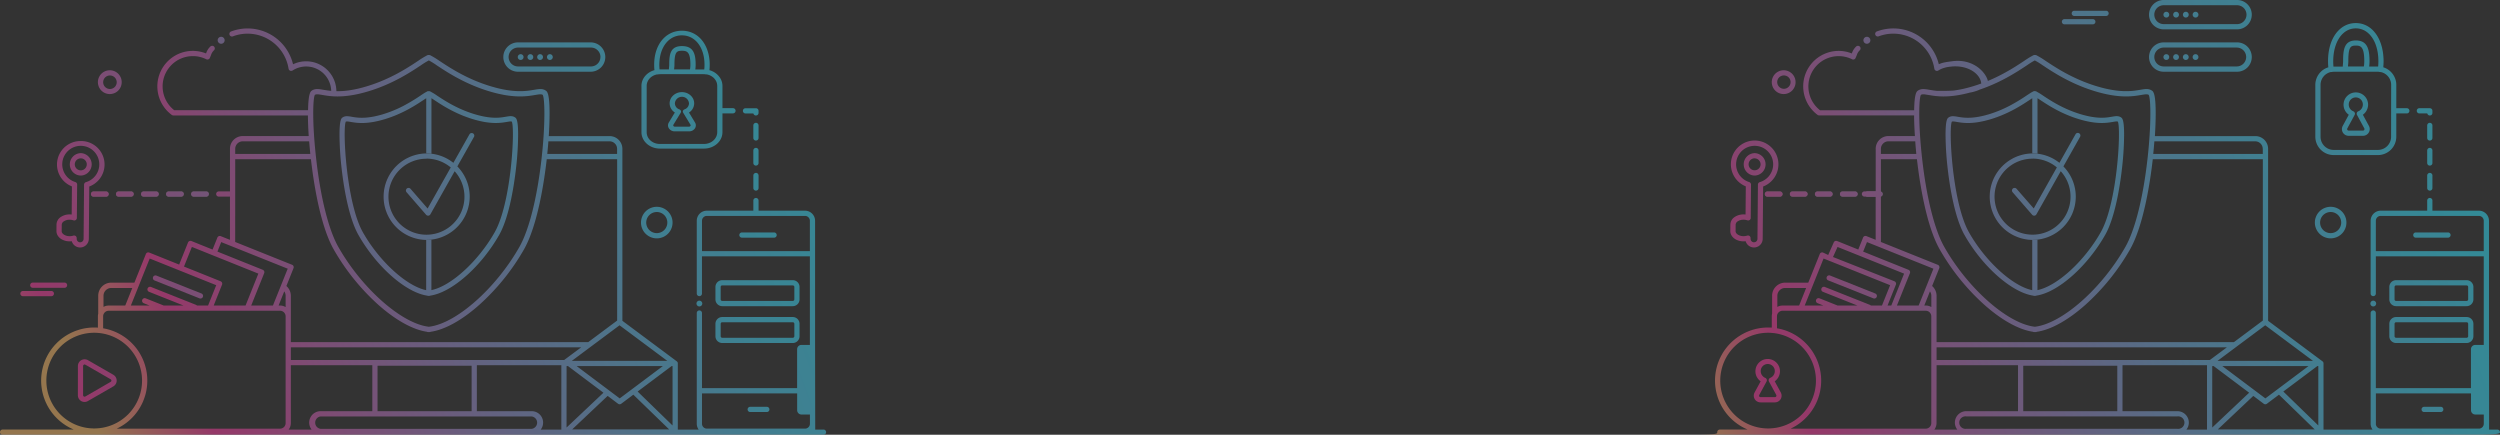 <svg id="Layer_1" data-name="Layer 1" xmlns="http://www.w3.org/2000/svg" xmlns:xlink="http://www.w3.org/1999/xlink" viewBox="0 0 2395.99 416.65"><rect x="0" y="0" width="2395.99" height="416.65" fill="#333333" stroke="none"/><defs><style>.cls-1{opacity:0.5;}.cls-2{fill:#fff;opacity:0.34;isolation:isolate;}.cls-3{fill:url(#linear-gradient);}.cls-4{fill:url(#linear-gradient-2);}.cls-5{fill:url(#linear-gradient-3);}.cls-6{fill:url(#linear-gradient-4);}.cls-7{fill:url(#linear-gradient-5);}.cls-8{fill:url(#linear-gradient-6);}.cls-9{fill:url(#linear-gradient-7);}.cls-10{fill:url(#linear-gradient-8);}.cls-11{fill:url(#linear-gradient-9);}.cls-12{fill:url(#linear-gradient-10);}.cls-13{fill:url(#linear-gradient-11);}.cls-14{fill:url(#linear-gradient-12);}.cls-15{fill:url(#linear-gradient-13);}.cls-16{fill:url(#linear-gradient-14);}.cls-17{fill:url(#linear-gradient-15);}.cls-18{fill:url(#linear-gradient-16);}.cls-19{fill:url(#linear-gradient-17);}.cls-20{fill:url(#linear-gradient-18);}.cls-21{fill:url(#linear-gradient-19);}.cls-22{fill:url(#linear-gradient-20);}.cls-23{fill:url(#linear-gradient-21);}.cls-24{fill:url(#linear-gradient-22);}.cls-25{fill:url(#linear-gradient-23);}.cls-26{fill:url(#linear-gradient-24);}.cls-27{fill:url(#linear-gradient-25);}.cls-28{fill:url(#linear-gradient-26);}.cls-29{fill:url(#linear-gradient-27);}.cls-30{fill:url(#linear-gradient-28);}.cls-31{fill:url(#linear-gradient-29);}.cls-32{fill:url(#linear-gradient-30);}.cls-33{fill:url(#linear-gradient-31);}.cls-34{fill:url(#linear-gradient-32);}.cls-35{fill:url(#linear-gradient-33);}.cls-36{fill:url(#linear-gradient-34);}.cls-37{fill:url(#linear-gradient-35);}.cls-38{fill:url(#linear-gradient-36);}.cls-39{fill:url(#linear-gradient-37);}.cls-40{fill:url(#linear-gradient-38);}.cls-41{fill:url(#linear-gradient-39);}.cls-42{fill:url(#linear-gradient-40);}.cls-43{fill:url(#linear-gradient-41);}.cls-44{fill:url(#linear-gradient-42);}.cls-45{fill:url(#linear-gradient-43);}.cls-46{fill:url(#linear-gradient-44);}.cls-47{fill:url(#linear-gradient-45);}.cls-48{fill:url(#linear-gradient-46);}.cls-49{fill:url(#linear-gradient-47);}.cls-50{fill:url(#linear-gradient-48);}.cls-51{fill:url(#linear-gradient-49);}.cls-52{fill:url(#linear-gradient-50);}.cls-53{fill:url(#linear-gradient-51);}.cls-54{fill:url(#linear-gradient-52);}.cls-55{fill:url(#linear-gradient-53);}.cls-56{fill:url(#linear-gradient-54);}.cls-57{fill:url(#linear-gradient-55);}.cls-58{fill:url(#linear-gradient-56);}.cls-59{fill:url(#linear-gradient-57);}.cls-60{fill:url(#linear-gradient-58);}.cls-61{fill:url(#linear-gradient-59);}.cls-62{fill:url(#linear-gradient-60);}.cls-63{fill:url(#linear-gradient-61);}.cls-64{fill:url(#linear-gradient-62);}.cls-65{fill:url(#linear-gradient-63);}.cls-66{fill:url(#linear-gradient-64);}.cls-67{fill:url(#linear-gradient-65);}.cls-68{fill:url(#linear-gradient-66);}.cls-69{fill:url(#linear-gradient-67);}.cls-70{fill:url(#linear-gradient-68);}.cls-71{fill:url(#linear-gradient-69);}.cls-72{fill:url(#linear-gradient-70);}.cls-73{fill:url(#linear-gradient-71);}</style><linearGradient id="linear-gradient" x1="964.81" y1="357.86" x2="-41.64" y2="-20.12" gradientTransform="matrix(1, 0, 0, -1, -42.7, 306.31)" gradientUnits="userSpaceOnUse"><stop offset="0" stop-color="#2aeaff"/><stop offset="0.11" stop-color="#2ee6fd"/><stop offset="0.23" stop-color="#3cdbf7"/><stop offset="0.36" stop-color="#51c9ed"/><stop offset="0.49" stop-color="#70b0de"/><stop offset="0.62" stop-color="#978fcc"/><stop offset="0.76" stop-color="#c767b6"/><stop offset="0.88" stop-color="#f83e9f"/><stop offset="0.99" stop-color="#f8ba69"/></linearGradient><linearGradient id="linear-gradient-2" x1="963.52" y1="361.3" x2="-42.93" y2="-16.68" xlink:href="#linear-gradient"/><linearGradient id="linear-gradient-3" x1="973.6" y1="320.78" x2="-14.13" y2="-50.17" xlink:href="#linear-gradient"/><linearGradient id="linear-gradient-4" x1="975.11" y1="302.84" x2="2.76" y2="-62.34" xlink:href="#linear-gradient"/><linearGradient id="linear-gradient-5" x1="979.38" y1="319.04" x2="-27.07" y2="-58.93" xlink:href="#linear-gradient"/><linearGradient id="linear-gradient-6" x1="906.7" y1="512.6" x2="-99.75" y2="134.62" xlink:href="#linear-gradient"/><linearGradient id="linear-gradient-7" x1="978.85" y1="320.5" x2="-27.6" y2="-57.48" xlink:href="#linear-gradient"/><linearGradient id="linear-gradient-8" x1="938.44" y1="428.08" x2="-68.01" y2="50.1" xlink:href="#linear-gradient"/><linearGradient id="linear-gradient-9" x1="929.21" y1="452.67" x2="-77.24" y2="74.69" xlink:href="#linear-gradient"/><linearGradient id="linear-gradient-10" x1="980.25" y1="316.75" x2="-26.2" y2="-61.23" xlink:href="#linear-gradient"/><linearGradient id="linear-gradient-11" x1="952.7" y1="390.11" x2="-53.75" y2="12.13" xlink:href="#linear-gradient"/><linearGradient id="linear-gradient-12" x1="946.76" y1="405.91" x2="-59.68" y2="27.93" xlink:href="#linear-gradient"/><linearGradient id="linear-gradient-13" x1="940.83" y1="421.71" x2="-65.62" y2="43.73" xlink:href="#linear-gradient"/><linearGradient id="linear-gradient-14" x1="949.73" y1="398.01" x2="-56.72" y2="20.03" xlink:href="#linear-gradient"/><linearGradient id="linear-gradient-15" x1="943.8" y1="413.81" x2="-62.65" y2="35.83" xlink:href="#linear-gradient"/><linearGradient id="linear-gradient-16" x1="992.02" y1="285.41" x2="-14.43" y2="-92.57" xlink:href="#linear-gradient"/><linearGradient id="linear-gradient-17" x1="1006.78" y1="246.1" x2="0.34" y2="-131.88" xlink:href="#linear-gradient"/><linearGradient id="linear-gradient-18" x1="998.88" y1="267.13" x2="-7.56" y2="-110.85" xlink:href="#linear-gradient"/><linearGradient id="linear-gradient-19" x1="1014.68" y1="225.07" x2="8.23" y2="-152.92" xlink:href="#linear-gradient"/><linearGradient id="linear-gradient-20" x1="997.87" y1="269.82" x2="-8.58" y2="-108.16" xlink:href="#linear-gradient"/><linearGradient id="linear-gradient-21" x1="951.46" y1="393.41" x2="-54.99" y2="15.43" xlink:href="#linear-gradient"/><linearGradient id="linear-gradient-22" x1="947.47" y1="404.04" x2="-58.98" y2="26.06" xlink:href="#linear-gradient"/><linearGradient id="linear-gradient-23" x1="948.62" y1="400.96" x2="-57.82" y2="22.98" xlink:href="#linear-gradient"/><linearGradient id="linear-gradient-24" x1="949.78" y1="397.89" x2="-56.68" y2="19.91" xlink:href="#linear-gradient"/><linearGradient id="linear-gradient-25" x1="950.93" y1="394.82" x2="-55.52" y2="16.84" xlink:href="#linear-gradient"/><linearGradient id="linear-gradient-26" x1="1005.08" y1="254.47" x2="116.02" y2="-79.42" xlink:href="#linear-gradient"/><linearGradient id="linear-gradient-27" x1="1031.74" y1="179.65" x2="25.29" y2="-198.33" xlink:href="#linear-gradient"/><linearGradient id="linear-gradient-28" x1="1086.8" y1="33.04" x2="80.35" y2="-344.94" xlink:href="#linear-gradient"/><linearGradient id="linear-gradient-29" x1="1050.01" y1="131" x2="43.56" y2="-246.98" xlink:href="#linear-gradient"/><linearGradient id="linear-gradient-30" x1="1061.63" y1="100.05" x2="55.18" y2="-277.93" xlink:href="#linear-gradient"/><linearGradient id="linear-gradient-31" x1="1046.4" y1="140.62" x2="39.95" y2="-237.36" xlink:href="#linear-gradient"/><linearGradient id="linear-gradient-32" x1="1015.81" y1="222.06" x2="9.36" y2="-155.92" xlink:href="#linear-gradient"/><linearGradient id="linear-gradient-33" x1="906.72" y1="512.54" x2="-99.73" y2="134.55" xlink:href="#linear-gradient"/><linearGradient id="linear-gradient-34" x1="2503.17" y1="461.37" x2="1496.72" y2="83.39" xlink:href="#linear-gradient"/><linearGradient id="linear-gradient-35" x1="2501.9" y1="464.76" x2="1495.45" y2="86.78" xlink:href="#linear-gradient"/><linearGradient id="linear-gradient-36" x1="2582.16" y1="322.93" x2="1575.71" y2="-55.05" xlink:href="#linear-gradient"/><linearGradient id="linear-gradient-37" x1="2589.18" y1="304.25" x2="1582.73" y2="-73.73" xlink:href="#linear-gradient"/><linearGradient id="linear-gradient-38" x1="2583.63" y1="319.02" x2="1577.18" y2="-58.96" xlink:href="#linear-gradient"/><linearGradient id="linear-gradient-39" x1="2483.93" y1="512.59" x2="1477.49" y2="134.61" xlink:href="#linear-gradient"/><linearGradient id="linear-gradient-40" x1="2518.08" y1="320.5" x2="1511.63" y2="-57.48" xlink:href="#linear-gradient"/><linearGradient id="linear-gradient-41" x1="2542.59" y1="428.28" x2="1536.14" y2="50.3" xlink:href="#linear-gradient"/><linearGradient id="linear-gradient-42" x1="2533.44" y1="452.66" x2="1526.99" y2="74.68" xlink:href="#linear-gradient"/><linearGradient id="linear-gradient-43" x1="2519.46" y1="316.8" x2="1513.01" y2="-61.18" xlink:href="#linear-gradient"/><linearGradient id="linear-gradient-44" x1="2556.93" y1="390.11" x2="1550.48" y2="12.13" xlink:href="#linear-gradient"/><linearGradient id="linear-gradient-45" x1="2551" y1="405.91" x2="1544.55" y2="27.93" xlink:href="#linear-gradient"/><linearGradient id="linear-gradient-46" x1="2545.06" y1="421.71" x2="1538.62" y2="43.73" xlink:href="#linear-gradient"/><linearGradient id="linear-gradient-47" x1="2553.96" y1="398.01" x2="1547.51" y2="20.03" xlink:href="#linear-gradient"/><linearGradient id="linear-gradient-48" x1="2548.03" y1="413.81" x2="1541.58" y2="35.83" xlink:href="#linear-gradient"/><linearGradient id="linear-gradient-49" x1="2596.25" y1="285.44" x2="1589.8" y2="-92.54" xlink:href="#linear-gradient"/><linearGradient id="linear-gradient-50" x1="2611.02" y1="246.1" x2="1604.57" y2="-131.88" xlink:href="#linear-gradient"/><linearGradient id="linear-gradient-51" x1="2603.12" y1="267.13" x2="1596.67" y2="-110.85" xlink:href="#linear-gradient"/><linearGradient id="linear-gradient-52" x1="2618.92" y1="225.07" x2="1612.47" y2="-152.92" xlink:href="#linear-gradient"/><linearGradient id="linear-gradient-53" x1="2515.37" y1="428.89" x2="1508.92" y2="50.91" xlink:href="#linear-gradient"/><linearGradient id="linear-gradient-54" x1="2528.74" y1="393.29" x2="1522.29" y2="15.31" xlink:href="#linear-gradient"/><linearGradient id="linear-gradient-55" x1="2511.33" y1="439.64" x2="1504.89" y2="61.66" xlink:href="#linear-gradient"/><linearGradient id="linear-gradient-56" x1="2512.48" y1="436.57" x2="1506.04" y2="58.59" xlink:href="#linear-gradient"/><linearGradient id="linear-gradient-57" x1="2513.64" y1="433.5" x2="1507.18" y2="55.51" xlink:href="#linear-gradient"/><linearGradient id="linear-gradient-58" x1="2514.79" y1="430.42" x2="1508.35" y2="52.45" xlink:href="#linear-gradient"/><linearGradient id="linear-gradient-59" x1="2524.7" y1="404.04" x2="1518.26" y2="26.06" xlink:href="#linear-gradient"/><linearGradient id="linear-gradient-60" x1="2525.85" y1="400.97" x2="1519.41" y2="22.99" xlink:href="#linear-gradient"/><linearGradient id="linear-gradient-61" x1="2527.01" y1="397.89" x2="1520.55" y2="19.91" xlink:href="#linear-gradient"/><linearGradient id="linear-gradient-62" x1="2528.16" y1="394.82" x2="1521.72" y2="16.84" xlink:href="#linear-gradient"/><linearGradient id="linear-gradient-63" x1="2527.92" y1="229.45" x2="1655.73" y2="-98.11" xlink:href="#linear-gradient"/><linearGradient id="linear-gradient-64" x1="2635.97" y1="179.64" x2="1629.52" y2="-198.34" xlink:href="#linear-gradient"/><linearGradient id="linear-gradient-65" x1="2691.04" y1="33.02" x2="1684.59" y2="-344.96" xlink:href="#linear-gradient"/><linearGradient id="linear-gradient-66" x1="2654.24" y1="131" x2="1647.79" y2="-246.98" xlink:href="#linear-gradient"/><linearGradient id="linear-gradient-67" x1="2665.87" y1="100.05" x2="1659.41" y2="-277.93" xlink:href="#linear-gradient"/><linearGradient id="linear-gradient-68" x1="2650.64" y1="140.61" x2="1644.18" y2="-237.37" xlink:href="#linear-gradient"/><linearGradient id="linear-gradient-69" x1="2620.04" y1="222.07" x2="1613.59" y2="-155.91" xlink:href="#linear-gradient"/><linearGradient id="linear-gradient-70" x1="2510.95" y1="512.54" x2="1504.5" y2="134.55" xlink:href="#linear-gradient"/><linearGradient id="linear-gradient-71" x1="2025.51" y1="48.77" x2="1668.43" y2="-85.33" gradientTransform="matrix(1, 0, 0, -1, -42.7, 306.31)" gradientUnits="userSpaceOnUse"><stop offset="0.88" stop-color="#f83e9f"/><stop offset="0.99" stop-color="#f8ba69"/></linearGradient></defs><title>expert-full-hero-graphics-50</title><g class="cls-1"><g id="Layer_1-2" data-name="Layer 1"><path class="cls-2" d="M185.67,183.47h12a2.5,2.5,0,0,1,0,5h-12a2.5,2.5,0,0,1,0-5Zm-24,0h12a2.5,2.5,0,0,1,0,5h-12a2.5,2.5,0,0,1,0-5Zm-24,0h12a2.5,2.5,0,0,1,0,5h-12a2.5,2.5,0,0,1,0-5Zm-24,0h12a2.5,2.5,0,0,1,0,5h-12a2.5,2.5,0,1,1,0-5ZM87.17,186a2.5,2.5,0,0,1,2.5-2.5h12a2.5,2.5,0,0,1,0,5h-12A2.5,2.5,0,0,1,87.17,186Z" transform="translate(0 0.01)"/><path class="cls-3" d="M22,283.88H49.21a2.5,2.5,0,0,0,0-5H22a2.5,2.5,0,0,0,0,5Z" transform="translate(0 0.01)"/><path class="cls-4" d="M64.35,273.31a2.5,2.5,0,0,0-2.5-2.5H31.41a2.5,2.5,0,0,0,0,5H62.09A2.49,2.49,0,0,0,64.35,273.31Z" transform="translate(0 0.01)"/><path class="cls-5" d="M627.22,67.23c-7.2,2-12.45,8-12.45,15v44.42c0,8.68,7.89,15.73,17.6,15.73h42.41c9.71,0,17.61-7,17.61-15.73v-18h10.09a2.5,2.5,0,0,0,0-5H692.39V82.31a14.25,14.25,0,0,0-2-7.22,17.34,17.34,0,0,0-10.47-7.82c.17-1.72.26-3.47.26-5.21,0-1.07,0-2.13-.1-3.16-1.14-17.5-11.72-29.46-26.52-29.46-12.85,0-22.51,9-25.59,22.82a44.85,44.85,0,0,0-1,9.8A49.57,49.57,0,0,0,627.22,67.23Zm26.36-33.36c12.73,0,21.62,11.58,21.62,28.15,0,1.52-.07,3-.21,4.54h-8.61A32.6,32.6,0,0,0,666.7,62c0-10.71-2.23-17.84-13.12-17.84-11.26,0-12.18,8.08-12.18,17.84a20.64,20.64,0,0,1-.17,2.36c-.07.71-.15,1.43-.17,2.16h-8.94A45.41,45.41,0,0,1,631.9,62c.05-16.57,8.94-28.15,21.68-28.15Zm33.81,92.82c0,6.21-5.65,11.26-12.61,11.26H632.37c-7,0-12.6-5-12.6-11.26V82.31c0-5.4,4.26-9.91,9.93-11a2.36,2.36,0,0,0,.75,0,14.87,14.87,0,0,1,2.66-.24h40.94a14.87,14.87,0,0,1,2.66.24h.76c5.66,1.1,9.92,5.61,9.92,11ZM646.39,62c0-4.74.32-7.81,1-9.8,1.07-3.11,3.06-3.57,6.17-3.57,2.94,0,5.34.37,6.76,3.58.87,2,1.36,5.05,1.36,9.79a27.39,27.39,0,0,1-.38,4.52H646.07c0-.56.08-1.14.14-1.74.11-.92.17-1.85.19-2.78Z" transform="translate(0 0.01)"/><path class="cls-6" d="M665.3,99c0-5.91-5.28-10.72-11.76-10.72S641.78,93.13,641.78,99a10.4,10.4,0,0,0,5,8.8L641,117.4a5.17,5.17,0,0,0,.13,5.67,6.56,6.56,0,0,0,5.52,2.8h13.8a6.56,6.56,0,0,0,5.52-2.8,5.17,5.17,0,0,0,.12-5.67h0l-5.76-9.56A10.44,10.44,0,0,0,665.3,99Zm-3.64,21.74a1.39,1.39,0,0,1-1.22.63h-13.8a1.47,1.47,0,0,1-1.23-.63,1.14,1.14,0,0,1,0-1.25l7-11.51a2,2,0,0,0,.15-1.83,2.39,2.39,0,0,0-1.42-1.31A6.26,6.26,0,0,1,646.81,99a6.78,6.78,0,0,1,13.52,0,6.26,6.26,0,0,1-4.34,5.84,2.39,2.39,0,0,0-1.42,1.31,2,2,0,0,0,.16,1.83l7,11.51h0a1.14,1.14,0,0,1,0,1.25Z" transform="translate(0 0.01)"/><path class="cls-7" d="M191.19,285.91a2.39,2.39,0,0,0,.92.18,2.5,2.5,0,0,0,.92-4.83L150,264.15a2.5,2.5,0,0,0-2.11,4.53l.27.11Z" transform="translate(0 0.01)"/><path class="cls-8" d="M215.3,38.59A3.34,3.34,0,1,0,212,41.93h0A3.35,3.35,0,0,0,215.3,38.59Z" transform="translate(0 0.01)"/><path class="cls-9" d="M367.6,109.31c-14.89,4.56-23.29,3.77-28.93,2.87l-1.64-.27a25.22,25.22,0,0,0-4.74-.54,7.11,7.11,0,0,0-4,1.22c-1.08.74-2.88,2-2.91,16.38a293.59,293.59,0,0,0,1.84,30.8c1.46,13.59,6,47.16,16.24,65.29,17.21,30.42,45.43,55.28,66,58.28a2.7,2.7,0,0,0,.57.18h1.4a2.4,2.4,0,0,0,1.05-.23c20.58-3,48.8-27.86,66-58.28,10.25-18.13,14.77-51.7,16.24-65.29a293.59,293.59,0,0,0,1.84-30.8c0-14.4-1.83-15.64-2.91-16.38-2.54-1.75-5.29-1.28-8.77-.68-5.65,1-14.18,2.42-30.57-2.6S426,96.32,418.81,91.58A55.07,55.07,0,0,0,413,88a3.13,3.13,0,0,0-2-.62h-.22a3.53,3.53,0,0,0-.46,0h-.19a3.81,3.81,0,0,0-.45.13l-.17.07a2.39,2.39,0,0,0-.56.32l-.55.29c-1.34.71-3.06,1.85-5.25,3.31a168.33,168.33,0,0,1-16.6,10A114.74,114.74,0,0,1,367.6,109.31Zm118.11,7.53c2.57-.44,4-.66,4.84-.27,3.13,7.14-.52,77.89-16.43,106-15.77,27.87-41.89,51.59-60.67,55.48V229.64a41.55,41.55,0,0,1-4.73.28h-.27V278.1c-18.79-3.89-44.9-27.62-60.67-55.49-.25-.44-.49-.89-.73-1.35-12.87-24.38-17.38-76.86-16.65-97.08.14-3.82.46-6.49,1-7.6a2.06,2.06,0,0,1,.35-.12c.88-.21,2.24,0,4.49.39,5.74,1,15.34,2.62,32.87-2.75,17.05-5.21,29.41-13.4,36.8-18.3l2.59-1.7v53h.27a41.54,41.54,0,0,1,4.73.27V94.09l2.59,1.7c7.39,4.9,19.75,13.09,36.8,18.3C470.36,119.45,480,117.82,485.71,116.84Z" transform="translate(0 0.01)"/><path class="cls-10" d="M66.87,205.49a15.14,15.14,0,0,0-8.64,2.5,8.91,8.91,0,0,0-4.07,7.11l-.06,6.36c0,5.45,5.47,9.77,12.55,9.83a15.41,15.41,0,0,0,2.15-.12,8.33,8.33,0,0,0,7.93,6h.07a8.34,8.34,0,0,0,8.32-8.25l.43-50.18a22.5,22.5,0,0,0-8.4-43.58,22.51,22.51,0,0,0-8.24,43.46v2.83L68.7,205.6A16,16,0,0,0,66.87,205.49Zm6.78,3.25.28-31.85a2.49,2.49,0,0,0-1.76-2.41,17.76,17.76,0,0,1,5.24-34.73h.16a17.76,17.76,0,0,1,4.8,34.81,2.51,2.51,0,0,0-1.8,2.38l-.45,52a3.32,3.32,0,0,1-3.32,3.29h0a3.32,3.32,0,0,1-3.29-3.35h0v-.69A2.46,2.46,0,0,0,71,225.71a2.59,2.59,0,0,0-.78.12,10.82,10.82,0,0,1-3.52.53c-4.06,0-7.61-2.27-7.59-4.78l.06-6.37a4.06,4.06,0,0,1,1.94-3.05,10,10,0,0,1,5.73-1.6,11.34,11.34,0,0,1,3.51.59,2.49,2.49,0,0,0,3.31-2.34Z" transform="translate(0 0.01)"/><path class="cls-11" d="M77.3,168.25h.1a10.75,10.75,0,0,0,.09-21.49h-.1a10.75,10.75,0,0,0-.09,21.49Zm.1-16.49h0a5.75,5.75,0,1,1-4,1.64A5.74,5.74,0,0,1,77.4,151.76Z" transform="translate(0 0.01)"/><path class="cls-12" d="M450.16,188.48a41.33,41.33,0,0,0-11.85-29l16-28.38a2.5,2.5,0,0,0-4.35-2.45l-15.44,27.4a41.42,41.42,0,0,0-25.8-9h-.27a41.44,41.44,0,0,0,0,82.87h.27a41.52,41.52,0,0,0,41.44-41.43ZM408.72,152A36.25,36.25,0,0,1,432,160.48l-22.17,39.34L393.48,181a2.5,2.5,0,0,0-3.87,3.17l.09.1,18.69,21.55a2.51,2.51,0,0,0,1.89.86h.25a2.5,2.5,0,0,0,1.93-1.26l23.28-41.32a36.42,36.42,0,1,1-27-12Z" transform="translate(0 0.01)"/><path class="cls-13" d="M185.67,188.47h12a2.5,2.5,0,0,0,0-5h-12a2.5,2.5,0,0,0,0,5Z" transform="translate(0 0.01)"/><path class="cls-14" d="M137.67,188.47h12a2.5,2.5,0,0,0,0-5h-12a2.5,2.5,0,0,0,0,5Z" transform="translate(0 0.01)"/><path class="cls-15" d="M104.17,186a2.5,2.5,0,0,0-2.5-2.5h-12a2.5,2.5,0,1,0,0,5h12A2.5,2.5,0,0,0,104.17,186Z" transform="translate(0 0.01)"/><path class="cls-16" d="M161.67,188.47h12a2.5,2.5,0,0,0,0-5h-12a2.5,2.5,0,0,0,0,5Z" transform="translate(0 0.01)"/><path class="cls-17" d="M113.67,188.47h12a2.5,2.5,0,0,0,0-5h-12a2.5,2.5,0,1,0,0,5Z" transform="translate(0 0.01)"/><path class="cls-18" d="M724.49,110.69a2.48,2.48,0,0,0,2.26-1.46,2.45,2.45,0,0,0,.24-1v-2a2.5,2.5,0,0,0-2.5-2.5h-10a2.5,2.5,0,0,0,0,5h7.56a2.35,2.35,0,0,0,.14.45A2.49,2.49,0,0,0,724.49,110.69Z" transform="translate(0 0.01)"/><path class="cls-19" d="M724.49,158.69a2.48,2.48,0,0,0,2.5-2.48v-12a2.5,2.5,0,0,0-5,0h0v12a2.48,2.48,0,0,0,2.48,2.5Z" transform="translate(0 0.01)"/><path class="cls-20" d="M724.49,134.69a2.48,2.48,0,0,0,2.5-2.48v-12a2.5,2.5,0,0,0-5,0v12a2.48,2.48,0,0,0,2.48,2.5Z" transform="translate(0 0.01)"/><path class="cls-21" d="M722,180.19a2.5,2.5,0,1,0,5,0v-12a2.5,2.5,0,0,0-5,0Z" transform="translate(0 0.01)"/><path class="cls-22" d="M74.64,378.79a6.38,6.38,0,0,0,9.66,5.52l24.31-14a6.42,6.42,0,0,0,2.35-8.77,6.31,6.31,0,0,0-2.35-2.35l-24.31-14h0a6.42,6.42,0,0,0-9.63,5.56Zm5.71-29.3a1.52,1.52,0,0,1,.72-.19,1.41,1.41,0,0,1,.7.19h0l24.31,14a1.42,1.42,0,0,1,.52,1.94,1.3,1.3,0,0,1-.52.52L81.77,380a1.39,1.39,0,0,1-1.42,0,1.41,1.41,0,0,1-.71-1.23v-28a1.41,1.41,0,0,1,.71-1.23Z" transform="translate(0 0.01)"/><path class="cls-23" d="M566.43,40.62h-69.6a14.06,14.06,0,0,0-.75,28.11h70.35a14.06,14.06,0,0,0,0-28.11Zm9,14.06a9.05,9.05,0,0,1-9,9h-69.6a9.06,9.06,0,1,1-.6-18.11h70.2a9.06,9.06,0,0,1,9.05,9.07v0Z" transform="translate(0 0.01)"/><path class="cls-24" d="M499,51.91a2.77,2.77,0,1,0,2.77,2.77A2.77,2.77,0,0,0,499,51.91Z" transform="translate(0 0.01)"/><path class="cls-25" d="M508.3,51.91a2.77,2.77,0,1,0,2.77,2.77,2.77,2.77,0,0,0-2.77-2.77Z" transform="translate(0 0.01)"/><path class="cls-26" d="M517.63,51.91a2.77,2.77,0,1,0,2.76,2.78h0A2.77,2.77,0,0,0,517.63,51.91Z" transform="translate(0 0.01)"/><path class="cls-27" d="M527,51.91a2.77,2.77,0,1,0,2.77,2.77A2.77,2.77,0,0,0,527,51.91Z" transform="translate(0 0.01)"/><path class="cls-28" d="M789.24,411.7H781.3l-.13-81.12v-119a9.68,9.68,0,0,0-9.67-9.67H727v-9.7a2.5,2.5,0,0,0-5,0v9.7H677.45a9.68,9.68,0,0,0-9.67,9.67v69.73a2.48,2.48,0,0,0,2.48,2.5h0a2.48,2.48,0,0,0,2.5-2.48V245.68H776.19v84.9h-8.12a4.12,4.12,0,0,0-4.11,4.11V372H672.78V300a2.5,2.5,0,0,0-2.5-2.5h0a2.5,2.5,0,0,0-2.5,2.5V406.08a9.62,9.62,0,0,0,1.82,5.62h-20V347.87l-.06-.23a2,2,0,0,0-.07-.23c0-.08-.07-.15-.1-.22a1.13,1.13,0,0,0-.12-.21,1.43,1.43,0,0,0-.14-.2l-.15-.19-.2-.18-.12-.11-52.15-38.85V142.65a12.24,12.24,0,0,0-12.21-12.22H525.93c.51-8,.78-15.43.77-22,0-19.15-2.43-20.79-3.58-21.57h0c-3.16-2.18-6.57-1.59-11.29-.79-7.3,1.25-19.52,3.33-42.07-3.56S431,64.82,421.15,58.31a78,78,0,0,0-7.9-4.88,3.8,3.8,0,0,0-2.3-.71,3.67,3.67,0,0,0-2.3.71,76.24,76.24,0,0,0-7.9,4.88c-9.8,6.49-26.2,17.36-48.62,24.22-13,4-22.56,5-29.74,4.85A29,29,0,0,0,280.85,61.6a44.79,44.79,0,0,0-54-33.1,44,44,0,0,0-5.38,1.65A2.5,2.5,0,0,0,220,33.37a2.29,2.29,0,0,0,.33.59,2.49,2.49,0,0,0,2.89.86,39.78,39.78,0,0,1,53.35,31,2.5,2.5,0,0,0,2.85,2.09,2.54,2.54,0,0,0,1-.37,24,24,0,0,1,37,19.54c-2.9-.27-5.3-.67-7.32-1-4.73-.8-8.14-1.39-11.3.79-1.08.74-3.28,2.27-3.54,18.76H167a29,29,0,0,1,17.81-51.86,28.67,28.67,0,0,1,12.89,3,2.51,2.51,0,0,0,3.36-1.15l0-.06c.58-1.28.95-2.24,1.25-3a10.24,10.24,0,0,1,2.86-4.45,2.52,2.52,0,0,0,.19-3.2,3.17,3.17,0,0,0-.3-.34,2.51,2.51,0,0,0-3.53.11,15,15,0,0,0-3.89,6.09l-.17.45a33.65,33.65,0,0,0-12.69-2.46,34,34,0,0,0-20.13,61.38,2.54,2.54,0,0,0,1.48.48h129c0,6,.3,12.7.76,19.77H232.61a12.24,12.24,0,0,0-12.21,12.22v40.82H209.67a2.5,2.5,0,0,0,0,5H220.4v41.43l-8.82-3.53a2.5,2.5,0,0,0-3.25,1.39l-4.6,11.46L183.45,231a2.5,2.5,0,0,0-3.25,1.39l-8.49,21.17-28.64-11.49a2.53,2.53,0,0,0-1.91,0,2.57,2.57,0,0,0-1.34,1.37l-11,27.43H106.67a12.54,12.54,0,0,0-12.52,12.52V300.6a11,11,0,0,0-.31,2.49V314c-1.17-.08-2.35-.13-3.53-.13a51,51,0,0,0-48.8,36.53c-.2.69-.39,1.37-.56,2.07a50.81,50.81,0,0,0,29.78,59.2H2.5a2.5,2.5,0,0,0,0,5H789.24a2.5,2.5,0,0,0,0-5ZM90.3,318.9a45.86,45.86,0,1,1-45.87,45.86A45.86,45.86,0,0,1,90.3,318.9ZM106.66,276H126.8l-6.75,16.83H104.19a10.42,10.42,0,0,0-5,1.31V283.49a7.53,7.53,0,0,1,7.48-7.52ZM301.78,90.9c1.42-.84,3.47-.54,7.44.14,7.75,1.32,20.7,3.53,44.38-3.71,23.11-7.07,39.89-18.19,49.91-24.83A70.3,70.3,0,0,1,411,57.89a70.3,70.3,0,0,1,7.44,4.61c10,6.64,26.8,17.76,49.91,24.83,23.68,7.24,36.63,5,44.37,3.71,4-.68,6-1,7.44-.14,2,3.48,2.59,28-1.11,60.9-4.2,37.46-11.92,68.33-21.18,84.71-22.52,39.8-60.52,73.45-86.52,76.6a1.8,1.8,0,0,0-.32.06h0a1.8,1.8,0,0,0-.32-.06c-26-3.15-64-36.8-86.54-76.6-9.26-16.38-17-47.25-21.19-84.71C299.2,118.86,299.76,94.37,301.78,90.9Zm289.65,51.75v4.9H524.49c.41-4.09.78-8.15,1.08-12.12h58.65A7.23,7.23,0,0,1,591.43,142.65Zm-294,4.9h-72v-4.9a7.23,7.23,0,0,1,7.21-7.22H296.3c.33,4,.69,8,1.11,12.12Zm-72,5H298c2.22,19.67,8.41,62.78,21.78,86.42a213.83,213.83,0,0,0,42.66,53c16.67,14.86,33.24,24,46.78,26a2.51,2.51,0,0,0,1.37.28l.41-.05.41.05h.21a2.49,2.49,0,0,0,1.16-.29c13.54-1.93,30.1-11.12,46.78-26a213.83,213.83,0,0,0,42.66-53c13.37-23.64,19.56-66.75,21.78-86.42h67.48V307.22l-27.74,20.67h-285v-44.4a12.48,12.48,0,0,0-4.27-9.39L281.3,257a2.5,2.5,0,0,0-1.39-3.25L225.4,231.91ZM672.78,406.08V377H764v16.15a4.12,4.12,0,0,0,4.11,4.11h8.12v8.86a4.68,4.68,0,0,1-4.67,4.67H677.45A4.68,4.68,0,0,1,672.78,406.08ZM98.84,303.15a5.37,5.37,0,0,1,5.35-5.35H268.4a5.37,5.37,0,0,1,5.35,5.35V405.48a5.37,5.37,0,0,1-5.35,5.35H111.83a50.84,50.84,0,0,0-13-96.2Zm495.09,78.67-41.31-31H635.3Zm-45.56,29.69,34-32.1,10,7.53a2.46,2.46,0,0,0,1.5.5,2.52,2.52,0,0,0,1.5-.49l11.61-8.7,34.32,33.26ZM278.75,350h78.07v44.06H307.3a10.93,10.93,0,0,0-8.66,17.63h-22a10.28,10.28,0,0,0,2.1-6.22ZM452,394.07H361.82V350.49H452ZM509.56,411H307.3a6,6,0,0,1,0-11.9H509.56a6,6,0,0,1,0,11.9ZM543,350.83h1.35l34,25.54-35.38,33.39ZM278.75,345V332.89H557L540.71,345Zm230.81,49.06H457V350h81V411.7H518.22a10.93,10.93,0,0,0-8.66-17.63ZM272.42,279.23a7.46,7.46,0,0,1,1.33,4.26v10.82a10.29,10.29,0,0,0-5.35-1.5H267Zm338.67,96,32.55-24.38h.94v56.94ZM548,345.85l45.77-34.11,45.78,34.11ZM275.75,257.5l-14.16,35.3H240.74l12.45-31a2.5,2.5,0,0,0-1.39-3.25l-43.43-17.43L212,232Zm-28.13,4.72L235.35,292.8H204.8l8-20a2.5,2.5,0,0,0-1.39-3.25l-35.08-14.08,7.56-18.84Zm-40.38,11.09-7.82,19.51H188.77a2.55,2.55,0,0,0-.93-.66l-43.06-17.11a2.5,2.5,0,0,0-2.11,4.53l.27.11,33,13.13h-19l-17.34-6.9a2.5,2.5,0,0,0-1.85,4.65l5.65,2.25h-18l18.08-45.08Zm465.54-61.73a4.68,4.68,0,0,1,4.67-4.67h94.07a4.67,4.67,0,0,1,4.67,4.67V240.7H672.78Z" transform="translate(0 0.01)"/><path class="cls-29" d="M711.06,227.77h30.83a2.5,2.5,0,0,0,0-5H711.06a2.5,2.5,0,0,0,0,5Z" transform="translate(0 0.01)"/><path class="cls-30" d="M719,394.87h15.91a2.5,2.5,0,0,0,0-5H719a2.5,2.5,0,0,0,0,5Z" transform="translate(0 0.01)"/><path class="cls-31" d="M692.17,293.42h67.62a6.49,6.49,0,0,0,6.48-6.49V275a6.49,6.49,0,0,0-6.48-6.49H692.17a6.51,6.51,0,0,0-6.49,6.49v11.92A6.51,6.51,0,0,0,692.17,293.42Zm-1.49-6.49V275a1.51,1.51,0,0,1,1.49-1.49h67.62A1.5,1.5,0,0,1,761.3,275v11.92a1.5,1.5,0,0,1-1.48,1.49H692.17A1.51,1.51,0,0,1,690.68,286.93Z" transform="translate(0 0.01)"/><path class="cls-32" d="M759.79,303.83H692.17a6.51,6.51,0,0,0-6.49,6.49v11.92a6.49,6.49,0,0,0,6.49,6.48h67.62a6.48,6.48,0,0,0,6.48-6.48V310.31A6.49,6.49,0,0,0,759.79,303.83Zm1.51,18.41a1.5,1.5,0,0,1-1.48,1.48H692.17a1.5,1.5,0,0,1-1.49-1.48V310.31a1.51,1.51,0,0,1,1.49-1.49h67.62a1.5,1.5,0,0,1,1.51,1.49h0Z" transform="translate(0 0.01)"/><path class="cls-33" d="M673.05,290.92a2.77,2.77,0,1,0-2.78,2.76h0A2.77,2.77,0,0,0,673.05,290.92Z" transform="translate(0 0.01)"/><path class="cls-34" d="M637.48,200.5a15.12,15.12,0,1,0,6.71,9.43A15.12,15.12,0,0,0,637.48,200.5Zm-17.89,15.07a10.12,10.12,0,0,1,7.6-12.13,10.29,10.29,0,0,1,2.28-.26,10.12,10.12,0,1,1-9.88,12.39Z" transform="translate(0 0.01)"/><path class="cls-35" d="M99.19,88.4a11.4,11.4,0,1,0-5.06-7.11A11.39,11.39,0,0,0,99.19,88.4Zm4.63-15.91a6.12,6.12,0,0,1,1.48-.18,6.49,6.49,0,1,1-1.45.18h0Z" transform="translate(0 0.01)"/><path class="cls-2" d="M1789.9,183.47h12a2.5,2.5,0,0,1,0,5h-12a2.5,2.5,0,0,1,0-5Zm-24,0h12a2.5,2.5,0,0,1,0,5h-12a2.5,2.5,0,0,1,0-5Zm-24,0h12a2.5,2.5,0,0,1,0,5h-12a2.5,2.5,0,0,1,0-5Zm-24,0h12a2.5,2.5,0,0,1,0,5h-12a2.5,2.5,0,0,1,0-5Zm-26.5,2.5a2.5,2.5,0,0,1,2.5-2.5h12a2.5,2.5,0,0,1,0,5h-12A2.5,2.5,0,0,1,1691.4,186Z" transform="translate(0 0.01)"/><path class="cls-36" d="M1978.59,23.31h27.16a2.5,2.5,0,0,0,0-5h-27.16a2.5,2.5,0,0,0,0,5Z" transform="translate(0 0.01)"/><path class="cls-37" d="M1988,15.31h30.44a2.5,2.5,0,0,0,0-5H1988a2.5,2.5,0,0,0,0,5Z" transform="translate(0 0.01)"/><path class="cls-38" d="M2231.45,64.51A17.63,17.63,0,0,0,2219,81.31V131a17.63,17.63,0,0,0,17.6,17.61H2279a17.63,17.63,0,0,0,17.6-17.61V108.7h10.09a2.5,2.5,0,0,0,0-5h-10.09V81.31a17.47,17.47,0,0,0-2-8.08,17.69,17.69,0,0,0-10.47-8.75c.17-1.93.27-3.88.27-5.83,0-1.2,0-2.38-.11-3.54-1.14-19.59-11.72-33-26.52-33-12.84,0-22.51,10.08-25.58,25.54a56.35,56.35,0,0,0-1,11C2231.18,60.63,2231.3,62.58,2231.45,64.51Zm26.36-37.34c12.73,0,21.63,13,21.63,31.51,0,1.7-.08,3.4-.22,5.08h-8.61a38.05,38.05,0,0,0,.33-5c0-12-2.24-20-13.13-20-11.26,0-12.18,9-12.18,20,0,.86-.08,1.73-.16,2.65s-.15,1.59-.18,2.4h-8.93c-.14-1.68-.22-3.38-.22-5.08C2236.18,40.13,2245.08,27.17,2257.81,27.17Zm33.81,103.89a12.62,12.62,0,0,1-12.6,12.61H2236.6a12.62,12.62,0,0,1-12.6-12.61V81.31A12.62,12.62,0,0,1,2233.94,69a2.3,2.3,0,0,0,.74,0,13.27,13.27,0,0,1,2.66-.27h41A13.27,13.27,0,0,1,2281,69a2.73,2.73,0,0,0,.5.05h.26a12.6,12.6,0,0,1,9.92,12.31Zm-41-72.38c0-5.3.32-8.74,1-11,1.07-3.48,3.06-4,6.17-4,2.94,0,5.35.42,6.76,4,.87,2.22,1.37,5.65,1.37,11a35,35,0,0,1-.38,5H2250.3c0-.61.08-1.26.14-1.93.11-1,.18-2,.19-3.07Z" transform="translate(0 0.01)"/><path class="cls-39" d="M2269.57,100.12a11.76,11.76,0,1,0-18.5,9.84l-5.8,10.7a6.42,6.42,0,0,0,5.64,9.49h13.8a6.44,6.44,0,0,0,5.65-9.49h0l-5.81-10.7A12,12,0,0,0,2269.57,100.12Zm-3.64,24.33a1.4,1.4,0,0,1-1.22.7h-13.8a1.42,1.42,0,0,1-1.42-1.44,1.45,1.45,0,0,1,.17-.67l7-12.88a2.48,2.48,0,0,0-1-3.37l-.3-.14a7,7,0,0,1-4.33-6.53,6.76,6.76,0,1,1,13.52,0,7,7,0,0,1-4.33,6.53,2.48,2.48,0,0,0-1.41,3.21c0,.1.09.2.14.3l7,12.88h0a1.35,1.35,0,0,1-.05,1.41Z" transform="translate(0 0.01)"/><path class="cls-40" d="M1795.42,285.91a2.39,2.39,0,0,0,.92.18,2.5,2.5,0,0,0,1-4.78l-43.06-17.11a2.5,2.5,0,1,0-2,4.56l.2.08Z" transform="translate(0 0.01)"/><path class="cls-41" d="M1792.56,38.59a3.33,3.33,0,1,0-3.34,3.34,3.35,3.35,0,0,0,3.34-3.34Z" transform="translate(0 0.01)"/><path class="cls-42" d="M1906.83,109.31c-14.89,4.56-23.28,3.77-28.93,2.87l-1.64-.27a25.22,25.22,0,0,0-4.74-.54,7.11,7.11,0,0,0-4,1.22c-1.08.74-2.88,2-2.91,16.38a293.59,293.59,0,0,0,1.84,30.8c1.47,13.59,6,47.16,16.24,65.29,17.21,30.42,45.43,55.28,66,58.28a1.9,1.9,0,0,0,.57.18h1.39a2.4,2.4,0,0,0,1-.23c20.58-3,48.8-27.86,66-58.28,10.26-18.13,14.78-51.7,16.24-65.29a293.59,293.59,0,0,0,1.84-30.8c0-14.4-1.83-15.64-2.91-16.38-2.54-1.75-5.29-1.28-8.77-.68-5.64,1-14.17,2.42-30.57-2.6s-28.34-12.94-35.5-17.68a59.62,59.62,0,0,0-5.8-3.6,3.19,3.19,0,0,0-2-.62H1950a3.53,3.53,0,0,0-.46,0h-.2a3.19,3.19,0,0,0-.44.13l-.18.07a3.86,3.86,0,0,0-.56.32l-.55.29c-1.34.71-3,1.85-5.25,3.31a167,167,0,0,1-16.59,10A114.84,114.84,0,0,1,1906.83,109.31Zm118.11,7.53c2.58-.44,4-.66,4.84-.27,3.14,7.14-.51,77.89-16.43,106-15.77,27.87-41.88,51.59-60.67,55.48V229.64a41.37,41.37,0,0,1-4.72.28h-.28V278.1c-18.78-3.89-44.9-27.62-60.66-55.49-.25-.44-.5-.89-.74-1.35-12.87-24.38-17.38-76.86-16.65-97.08.14-3.82.46-6.49,1-7.6a2.06,2.06,0,0,1,.35-.12c.88-.21,2.24,0,4.49.39,5.74,1,15.35,2.62,32.87-2.75,17-5.21,29.41-13.4,36.8-18.3l2.59-1.7v53h.28a41.36,41.36,0,0,1,4.72.27V94.09c.78.5,1.64,1.07,2.59,1.7,7.39,4.9,19.75,13.09,36.8,18.3,17.48,5.36,27.08,3.73,32.82,2.75Z" transform="translate(0 0.01)"/><path class="cls-43" d="M1671.1,205.49a15.13,15.13,0,0,0-8.63,2.5,8.88,8.88,0,0,0-4.08,7.11l-.06,6.36c0,5.45,5.47,9.77,12.55,9.83a15.41,15.41,0,0,0,2.15-.12,8.33,8.33,0,0,0,7.93,6h.07a8.32,8.32,0,0,0,8.32-8.25l.43-50.18a22.78,22.78,0,1,0-16.63-.15v2.83l-.21,24.15A16.18,16.18,0,0,0,1671.1,205.49Zm6.79,3.25.27-31.85a2.49,2.49,0,0,0-1.76-2.41,17.76,17.76,0,0,1,5.25-34.73h.15a17.75,17.75,0,0,1,17.61,17.89v0a17.85,17.85,0,0,1-12.81,16.9,2.51,2.51,0,0,0-1.8,2.38l-.45,52a3.32,3.32,0,0,1-3.32,3.29h0a3.33,3.33,0,0,1-3.29-3.35v-.69a2.49,2.49,0,0,0-1-2,2.54,2.54,0,0,0-1.48-.48,2.59,2.59,0,0,0-.78.12,10.82,10.82,0,0,1-3.52.53c-4.06,0-7.61-2.27-7.59-4.78l.06-6.37a4.06,4.06,0,0,1,1.94-3.05,10,10,0,0,1,5.73-1.6,11.34,11.34,0,0,1,3.51.59,2.5,2.5,0,0,0,3.18-1.54,2.45,2.45,0,0,0,.14-.8Z" transform="translate(0 0.01)"/><path class="cls-44" d="M1681.56,168.25h.09a10.75,10.75,0,0,0,.09-21.49h-.09a10.75,10.75,0,0,0-.09,21.49Zm.09-16.49h0a5.75,5.75,0,0,1,5.69,5.8,5.69,5.69,0,0,1-1.72,4,5.74,5.74,0,1,1-4-9.84Z" transform="translate(0 0.01)"/><path class="cls-45" d="M1989.4,188.48a41.28,41.28,0,0,0-11.86-29l16-28.38a2.5,2.5,0,0,0-4.36-2.45l-15.44,27.4a41.1,41.1,0,0,0-25.72-9h-.28a41.44,41.44,0,0,0,0,82.87h.28a41.47,41.47,0,0,0,41.38-41.41ZM1948,152a36.25,36.25,0,0,1,23.29,8.44l-22.17,39.34L1932.71,181a2.5,2.5,0,0,0-3.87,3.17l.09.1,18.69,21.55a2.51,2.51,0,0,0,1.89.86h.25a2.5,2.5,0,0,0,1.93-1.26L1975,164.06a36.42,36.42,0,1,1-27-12Z" transform="translate(0 0.01)"/><path class="cls-46" d="M1789.9,188.47h12a2.5,2.5,0,0,0,0-5h-12a2.5,2.5,0,0,0,0,5Z" transform="translate(0 0.01)"/><path class="cls-47" d="M1741.9,188.47h12a2.5,2.5,0,0,0,0-5h-12a2.5,2.5,0,0,0,0,5Z" transform="translate(0 0.01)"/><path class="cls-48" d="M1708.4,186a2.5,2.5,0,0,0-2.5-2.5h-12a2.5,2.5,0,0,0,0,5h12A2.5,2.5,0,0,0,1708.4,186Z" transform="translate(0 0.01)"/><path class="cls-49" d="M1765.9,188.47h12a2.5,2.5,0,0,0,0-5h-12a2.5,2.5,0,0,0,0,5Z" transform="translate(0 0.01)"/><path class="cls-50" d="M1717.9,188.47h12a2.5,2.5,0,0,0,0-5h-12a2.5,2.5,0,0,0,0,5Z" transform="translate(0 0.01)"/><path class="cls-51" d="M2328.72,110.69a2.51,2.51,0,0,0,2.5-2.5v-2a2.5,2.5,0,0,0-2.5-2.5h-10a2.5,2.5,0,0,0,0,5h7.58a2.35,2.35,0,0,0,.14.45A2.51,2.51,0,0,0,2328.72,110.69Z" transform="translate(0 0.01)"/><path class="cls-52" d="M2328.72,158.69a2.48,2.48,0,0,0,2.5-2.48v-12a2.5,2.5,0,0,0-5,0h0v12a2.48,2.48,0,0,0,2.48,2.5Z" transform="translate(0 0.01)"/><path class="cls-53" d="M2328.72,134.69a2.48,2.48,0,0,0,2.5-2.48v-12a2.5,2.5,0,0,0-5,0v12a2.48,2.48,0,0,0,2.48,2.5Z" transform="translate(0 0.01)"/><path class="cls-54" d="M2326.22,180.19a2.5,2.5,0,1,0,5,0v-12a2.5,2.5,0,0,0-5,0Z" transform="translate(0 0.01)"/><path class="cls-55" d="M2074.06,28.11h69.6A14.06,14.06,0,0,0,2144.41,0h-70.35a14.06,14.06,0,1,0-.75,28.11Q2073.69,28.13,2074.06,28.11ZM2143.66,5a9.06,9.06,0,1,1,.6,18.11q-.3,0-.6,0h-69.6a9.06,9.06,0,1,1-.6-18.11h70.2Z" transform="translate(0 0.01)"/><path class="cls-56" d="M2143.66,40.62h-69.6a14.06,14.06,0,1,0-.75,28.11h70.35a14.06,14.06,0,1,0,.75-28.11Zm9.06,14.06a9.07,9.07,0,0,1-9.06,9h-69.6a9.06,9.06,0,1,1-.6-18.11h70.2a9.07,9.07,0,0,1,9.06,9.08v0Z" transform="translate(0 0.01)"/><path class="cls-57" d="M2076.19,16.82a2.77,2.77,0,1,0-2.76-2.78h0A2.77,2.77,0,0,0,2076.19,16.82Z" transform="translate(0 0.01)"/><path class="cls-58" d="M2085.53,16.82a2.77,2.77,0,1,0-2.77-2.77,2.77,2.77,0,0,0,2.77,2.77Z" transform="translate(0 0.01)"/><path class="cls-59" d="M2094.86,16.82A2.77,2.77,0,1,0,2092.1,14h0A2.77,2.77,0,0,0,2094.86,16.82Z" transform="translate(0 0.01)"/><path class="cls-60" d="M2104.19,16.82a2.77,2.77,0,1,0-2.76-2.78h0A2.77,2.77,0,0,0,2104.19,16.82Z" transform="translate(0 0.01)"/><path class="cls-61" d="M2076.19,51.91a2.77,2.77,0,1,0,2.77,2.77,2.77,2.77,0,0,0-2.77-2.77Z" transform="translate(0 0.01)"/><path class="cls-62" d="M2085.53,51.91a2.77,2.77,0,1,0,2.76,2.78h0A2.77,2.77,0,0,0,2085.53,51.91Z" transform="translate(0 0.01)"/><path class="cls-63" d="M2094.86,51.91a2.77,2.77,0,1,0,2.77,2.77,2.77,2.77,0,0,0-2.77-2.77Z" transform="translate(0 0.01)"/><path class="cls-64" d="M2104.19,51.91a2.77,2.77,0,1,0,2.77,2.77,2.77,2.77,0,0,0-2.77-2.77Z" transform="translate(0 0.01)"/><path class="cls-65" d="M2393.47,411.7h-7.92l-.12-81.12v-119a9.69,9.69,0,0,0-9.68-9.67h-44.53v-9.7a2.5,2.5,0,0,0-5,0v9.7h-44.53a9.69,9.69,0,0,0-9.68,9.67v69.73a2.48,2.48,0,0,0,2.48,2.5h0a2.48,2.48,0,0,0,2.5-2.48V245.68h103.42v84.9h-8.13a4.12,4.12,0,0,0-4.12,4.11V372H2277V300a2.48,2.48,0,0,0-2.48-2.5h0a2.5,2.5,0,0,0-2.5,2.5V406.08a9.62,9.62,0,0,0,1.82,5.62h-47V347.87a.86.86,0,0,0-.06-.23,2,2,0,0,0-.07-.23,1.47,1.47,0,0,0-.1-.22,2.12,2.12,0,0,0-.11-.21l-.15-.2-.15-.19-.2-.18-.12-.11-52.14-38.85V142.65a12.23,12.23,0,0,0-12.22-12.22h-96.29c.52-8,.78-15.43.77-22,0-19.15-2.43-20.79-3.57-21.57h0c-3.16-2.18-6.57-1.59-11.29-.79-7.31,1.25-19.53,3.33-42.07-3.56s-38.82-17.73-48.62-24.22a76.24,76.24,0,0,0-7.9-4.88,3.8,3.8,0,0,0-2.3-.71,3.73,3.73,0,0,0-2.3.71,78,78,0,0,0-7.9,4.88c-9.8,6.49-26.2,17.36-48.61,24.22-13,4-22.57,5-29.74,4.85,31.49,7.16,43.88-6,43.6-8.8-.74-7.42-12.83-22.89-34.6-19.83-4.33.61-8.65,1-12.55,2.85a44.79,44.79,0,0,0-54-33.1,44,44,0,0,0-5.38,1.65,2.5,2.5,0,0,0-1.45,3.22,3.08,3.08,0,0,0,.33.59,2.49,2.49,0,0,0,2.9.86A39.77,39.77,0,0,1,1851.79,58a39.32,39.32,0,0,1,2.08,7.83,2.5,2.5,0,0,0,3.83,1.72c3.87-2.5,8.38-3.43,13-3.82,16.19-1.36,27.91,7.57,28.19,17.06,0,1.67-9.83,6.68-42.2,6.3-2.89-.27-5.3-.67-7.32-1-4.72-.8-8.13-1.39-11.29.79-1.09.74-3.29,2.27-3.55,18.76H1744.3a29,29,0,0,1,17.82-51.86,28.63,28.63,0,0,1,12.88,3,2.51,2.51,0,0,0,3.36-1.15l0-.06c.58-1.28,1-2.24,1.25-3a10.33,10.33,0,0,1,2.86-4.45,2.52,2.52,0,0,0,.19-3.2,2.43,2.43,0,0,0-.3-.34,2.51,2.51,0,0,0-3.53.11,14.86,14.86,0,0,0-3.88,6.09q-.09.21-.18.45a33.6,33.6,0,0,0-12.68-2.46A34,34,0,0,0,1742,110.12a2.54,2.54,0,0,0,1.48.48h91c0,6,.3,12.7.77,19.77h-25.37a12.24,12.24,0,0,0-12.21,12.22v40.82H1786.9a2.5,2.5,0,0,0,0,5h10.73v41.43l-8.82-3.53a2.5,2.5,0,0,0-3.25,1.39l-4.6,11.46L1760.68,231a2.51,2.51,0,0,0-3.25,1.39l-5.3,12-4.82-2.3a2.55,2.55,0,0,0-1.92,0,2.51,2.51,0,0,0-1.33,1.37l-11,27.43H1710.9a12.53,12.53,0,0,0-12.51,12.52V300.6a9.94,9.94,0,0,0-.32,2.49V314c-1.17-.08-2.34-.13-3.53-.13a51,51,0,0,0-48.8,36.53c-.2.69-.39,1.37-.56,2.07a50.86,50.86,0,0,0,29.78,59.2H1648.3a2.5,2.5,0,0,0-2.5,2.5c0,1.38,1.12,2.5-24.5,2.5h745.19c28.38,0,29.5-1.12,29.5-2.5A2.49,2.49,0,0,0,2393.47,411.7Zm-698.93-92.8a45.86,45.86,0,1,1-45.86,45.86h0a45.91,45.91,0,0,1,45.86-45.86ZM1710.9,276H1731l-6.74,16.83h-15.87a10.42,10.42,0,0,0-5,1.31V283.49a7.53,7.53,0,0,1,7.47-7.52ZM1841,90.9c1.42-.84,3.47-.54,7.44.14,7.74,1.32,20.69,3.53,44.37-3.71,23.11-7.07,39.89-18.19,49.91-24.83a70.3,70.3,0,0,1,7.44-4.61,70.3,70.3,0,0,1,7.44,4.61c10,6.64,26.8,17.76,49.91,24.83,23.68,7.24,36.64,5,44.38,3.71,4-.68,6-1,7.44-.14,2,3.48,2.58,28-1.11,60.9-4.2,37.46-11.92,68.33-21.19,84.71-22.52,39.8-60.53,73.45-86.54,76.6l-.32.06h0a1.8,1.8,0,0,0-.32-.06c-26-3.15-64-36.8-86.54-76.6-9.26-16.38-17-47.25-21.18-84.71-3.72-32.94-3.16-57.43-1.13-60.9Zm327.65,51.75v4.9h-105c.42-4.09.78-8.15,1.08-12.12h96.65a7.23,7.23,0,0,1,7.22,7.22Zm-332,4.9h-34v-4.9a7.23,7.23,0,0,1,7.21-7.22h25.72c.26,4,.63,8,1,12.12Zm-34,5h34.55c2.22,19.67,8.41,62.78,21.78,86.42a213.69,213.69,0,0,0,42.67,53c16.67,14.86,33.23,24,46.77,26a2.51,2.51,0,0,0,1.37.28l.41-.05.41.05h.22A2.49,2.49,0,0,0,1952,318c13.53-1.93,30.1-11.12,46.77-26a213.83,213.83,0,0,0,42.66-53c13.38-23.64,19.56-66.75,21.78-86.42h105.49V307.22L2141,327.89H1856v-44.4a12.44,12.44,0,0,0-4.28-9.39l6.85-17.06a2.51,2.51,0,0,0-1.39-3.25l-54.54-21.88Zm474.38,253.53V377h91.18v16.15a4.12,4.12,0,0,0,4.12,4.11h8.12v8.86a4.68,4.68,0,0,1-4.68,4.67h-94.06a4.69,4.69,0,0,1-4.72-4.64v0Zm-574-102.93a5.37,5.37,0,0,1,5.35-5.35h137.21a5.36,5.36,0,0,1,5.36,5.35V405.48a5.36,5.36,0,0,1-5.36,5.35H1716.06a50.84,50.84,0,0,0-13-96.2Zm468.1,78.67-41.31-31h82.67Zm-45.57,29.69,34-32.1,10,7.53a2.46,2.46,0,0,0,1.5.5,2.49,2.49,0,0,0,1.49-.49l11.61-8.7,34.22,33.26ZM1856,350h78.06v44.06h-49.54a10.93,10.93,0,0,0-8.67,17.63h-22a10.28,10.28,0,0,0,2.1-6.22Zm173.21,44.06h-90.15V350.49h90.15Zm57.59,16.9H1884.51a6,6,0,0,1-1.55-11.9,5.75,5.75,0,0,1,1.55,0h202.28a6,6,0,1,1,0,11.9Zm33.39-60.14h1.34l34.05,25.54-35.39,33.39ZM1856,345V332.89h278.22L2117.94,345Zm230.8,49.06H2034.2V350h81V411.7h-19.73a10.93,10.93,0,0,0-8.66-17.63ZM1849.65,279.23a7.47,7.47,0,0,1,1.34,4.26v10.82a10.35,10.35,0,0,0-5.36-1.5h-1.42Zm338.67,96,32.55-24.38h1v56.94Zm-63.1-29.38L2171,311.74l45.77,34.11ZM1853,257.52l-14.16,35.3H1818l12.46-31a2.5,2.5,0,0,0-1.39-3.25l-43.44-17.43,3.67-9.14Zm-28.12,4.72-12.27,30.58H1809l8-20a2.5,2.5,0,0,0-1.39-3.25l-58.88-23.26,4.37-9.66Zm-13.38,11.07-7.83,19.51H1793a2.55,2.55,0,0,0-.93-.66L1749,275.05a2.5,2.5,0,0,0-2.11,4.53l.27.11,33,13.13h-19l-17.34-6.9a2.5,2.5,0,1,0-1.84,4.65h0l5.65,2.25h-18l18.08-45.08ZM2277,211.58a4.68,4.68,0,0,1,4.68-4.67h94.06a4.68,4.68,0,0,1,4.68,4.67V240.7H2277Z" transform="translate(0 0.01)"/><path class="cls-66" d="M2315.3,227.77h30.84a2.5,2.5,0,0,0,0-5H2315.3a2.5,2.5,0,0,0,0,5Z" transform="translate(0 0.01)"/><path class="cls-67" d="M2323.3,394.87h15.91a2.5,2.5,0,0,0,0-5H2323.3a2.5,2.5,0,0,0,0,5Z" transform="translate(0 0.01)"/><path class="cls-68" d="M2296.4,293.42H2364a6.51,6.51,0,0,0,6.49-6.49V275a6.51,6.51,0,0,0-6.49-6.49H2296.4a6.49,6.49,0,0,0-6.48,6.49v11.92A6.49,6.49,0,0,0,2296.4,293.42Zm-1.48-6.49V275a1.52,1.52,0,0,1,1.48-1.49H2364a1.51,1.51,0,0,1,1.49,1.49v11.92a1.51,1.51,0,0,1-1.49,1.49H2296.4A1.5,1.5,0,0,1,2294.92,286.93Z" transform="translate(0 0.01)"/><path class="cls-69" d="M2364,303.83H2296.4a6.49,6.49,0,0,0-6.48,6.49v11.92a6.48,6.48,0,0,0,6.48,6.48H2364a6.49,6.49,0,0,0,6.49-6.48V310.31A6.5,6.5,0,0,0,2364,303.83Zm1.49,18.41a1.5,1.5,0,0,1-1.49,1.48H2296.4a1.5,1.5,0,0,1-1.48-1.48V310.31a1.5,1.5,0,0,1,1.48-1.49H2364a1.51,1.51,0,0,1,1.49,1.49Z" transform="translate(0 0.01)"/><path class="cls-70" d="M2277.3,290.92a2.77,2.77,0,1,0-2.78,2.76h0A2.77,2.77,0,0,0,2277.3,290.92Z" transform="translate(0 0.01)"/><path class="cls-71" d="M2241.72,200.5a15.12,15.12,0,1,0,6.7,9.43A15.12,15.12,0,0,0,2241.72,200.5Zm-17.9,15.07a10.12,10.12,0,0,1,7.6-12.13,10.29,10.29,0,0,1,2.28-.26,10.12,10.12,0,1,1-9.88,12.39Z" transform="translate(0 0.01)"/><path class="cls-72" d="M1703.42,88.4a11.4,11.4,0,1,0-5.06-7.11A11.4,11.4,0,0,0,1703.42,88.4Zm4.63-15.91a6.41,6.41,0,1,1-4.66,7.43,6.36,6.36,0,0,1,4.66-7.43Z" transform="translate(0 0.01)"/><path class="cls-73" d="M1705.91,355.6a11.76,11.76,0,1,0-18.5,9.84l-5.81,10.69a6.43,6.43,0,0,0,5.65,9.49h13.8a6.42,6.42,0,0,0,5.64-9.49h0l-5.81-10.7A12,12,0,0,0,1705.91,355.6Zm-3.61,24.33a1.39,1.39,0,0,1-1.22.69H1687.3a1.41,1.41,0,0,1-1.43-1.39,1.47,1.47,0,0,1,.18-.71l7-12.88a2.51,2.51,0,0,0-1-3.39l-.26-.12a7,7,0,0,1-4.33-6.53,6.76,6.76,0,0,1,13.52,0,7,7,0,0,1-4.34,6.53,2.47,2.47,0,0,0-1.27,3.47l7,12.88h0A1.4,1.4,0,0,1,1702.3,379.93Z" transform="translate(0 0.01)"/></g></g></svg>